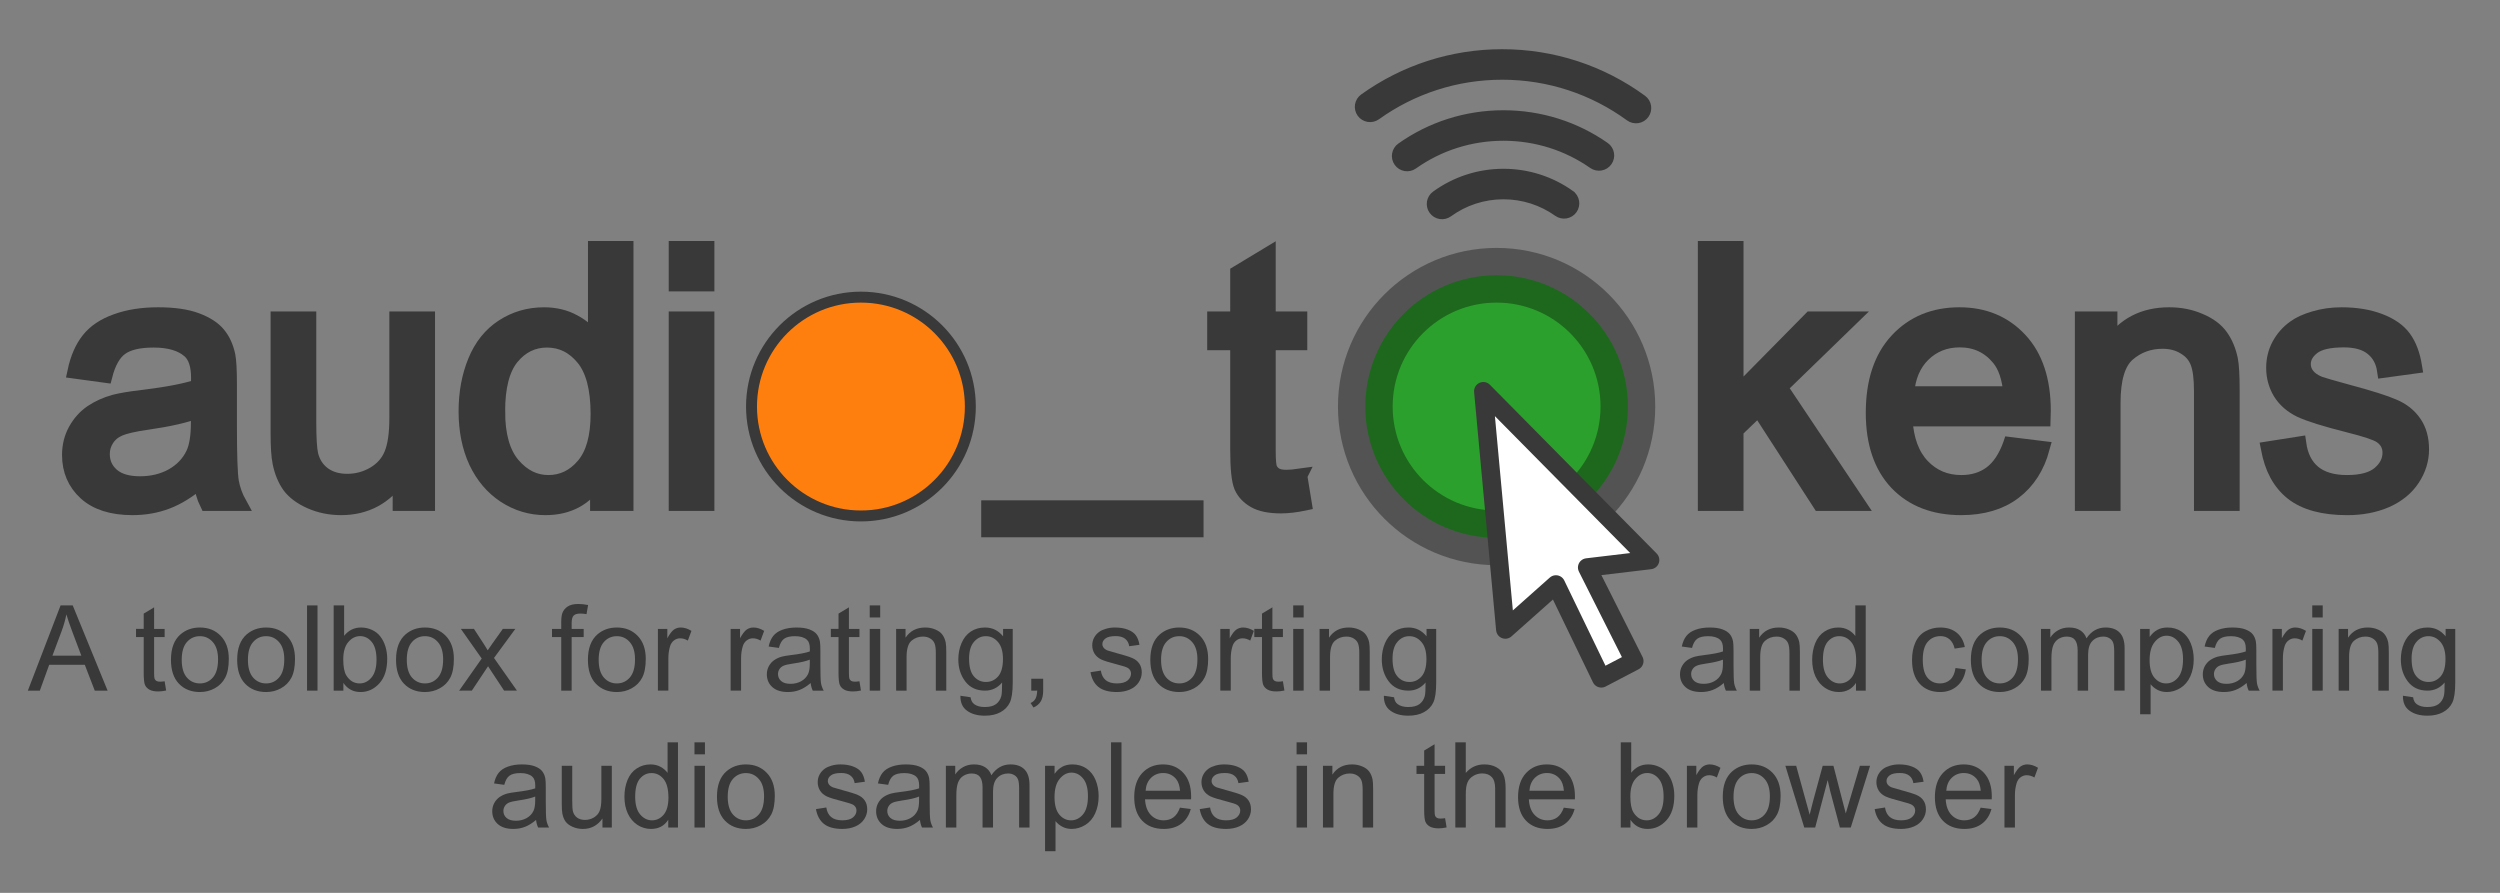<?xml version="1.0" encoding="UTF-8" standalone="no"?>
<svg
   width="560"
   height="200"
   viewBox="0 0 560 200"
   version="1.1"
   xml:space="preserve"
   style="clip-rule:evenodd;fill-rule:evenodd"
   id="svg147"
   sodipodi:docname="audio_tokens_text.svg"
   inkscape:version="1.1.2 (b8e25be833, 2022-02-05)"
   inkscape:export-filename="C:\Users\donhauserp\Documents\Projects\audio_tokens\imgs\audio_tokens_text.png"
   inkscape:export-xdpi="600"
   inkscape:export-ydpi="600"
   xmlns:inkscape="http://www.inkscape.org/namespaces/inkscape"
   xmlns:sodipodi="http://sodipodi.sourceforge.net/DTD/sodipodi-0.dtd"
   xmlns="http://www.w3.org/2000/svg"
   xmlns:svg="http://www.w3.org/2000/svg"
   xmlns:serif="http://www.serif.com/"><rect x="0" y="0" width="560" height="200" fill="#808080" stroke="none"/><defs
   id="defs151">
        
    
            
            
            
        
        
    
            
            
            
        
                
            
                
            
                
                
                
                
                
                
                
                
                
                
            
                
                
                
                
                
                
                
                
                
                
            </defs><sodipodi:namedview
   id="namedview149"
   pagecolor="#ffffff"
   bordercolor="#666666"
   borderopacity="1.0"
   inkscape:pageshadow="2"
   inkscape:pageopacity="0.0"
   inkscape:pagecheckerboard="0"
   showgrid="false"
   inkscape:zoom="0.72386938"
   inkscape:cx="49.041997"
   inkscape:cy="240.37486"
   inkscape:window-width="1920"
   inkscape:window-height="1017"
   inkscape:window-x="-8"
   inkscape:window-y="-8"
   inkscape:window-maximized="1"
   inkscape:current-layer="Volume-9"
   width="550px"
   height="180px" />
    
    <ellipse
   id="_31-6"
   serif:id="3"
   cx="1052.029"
   cy="-478.614"
   style="clip-rule:evenodd;fill:#d62728;fill-rule:evenodd;stroke:#000000;stroke-width:2.451px"
   rx="24.508"
   ry="24.508" />
    
    
    
    
    
    
<circle
   id="_33-2-8"
   serif:id="3"
   cx="1052.029"
   cy="-378.614"
   r="24.508"
   style="clip-rule:evenodd;fill:#1f77b4;fill-opacity:1;fill-rule:evenodd;stroke:#393939;stroke-width:2.451px;stroke-opacity:1" /><circle
   id="_01-8-2-3"
   serif:id="0"
   cx="1194.419"
   cy="-478.614"
   r="29.409"
   style="clip-rule:evenodd;fill:#ff7f0e;fill-opacity:1;fill-rule:evenodd;stroke:#000000;stroke-width:12.254px;stroke-opacity:0.35" /><g
   id="g45031"
   transform="translate(13.896,7.977)"><g
     aria-label="A toolbox for rating, sorting       and comparing 
audio samples in the browser"
     id="text8621-3"
     style="font-size:26.667px;line-height:1.15;font-family:Arial;-inkscape-font-specification:Arial;fill:#393939;stroke:#393939;stroke-width:3.2"><path
       d="m -7.657,146.725 7.331,-19.089 H 2.395 l 7.813,19.089 H 7.33 l -2.227,-5.781 h -7.982 l -2.096,5.781 z m 5.508,-7.839 h 6.471 l -1.992,-5.286 q -0.911,-2.409 -1.354,-3.958 -0.365,1.836 -1.029,3.646 z"
       style="text-align:center;text-anchor:middle;stroke:none"
       id="path70300" /><path
       d="m 22.981,144.629 0.339,2.07 q -0.99,0.208 -1.771,0.208 -1.276,0 -1.979,-0.404 -0.703,-0.404 -0.99,-1.055 -0.286,-0.664 -0.286,-2.773 v -7.956 h -1.719 v -1.823 h 1.719 v -3.424 l 2.331,-1.406 v 4.831 h 2.357 v 1.823 H 20.624 v 8.086 q 0,1.003 0.117,1.289 0.13,0.286 0.404,0.456 0.286,0.169 0.807,0.169 0.391,0 1.029,-0.091 z"
       style="text-align:center;text-anchor:middle;stroke:none"
       id="path70302" /><path
       d="m 24.4,139.811 q 0,-3.841 2.135,-5.69 1.784,-1.536 4.349,-1.536 2.852,0 4.661,1.875 1.81,1.862 1.81,5.156 0,2.669 -0.807,4.206 -0.794,1.523 -2.331,2.37 -1.523,0.846 -3.333,0.846 -2.904,0 -4.701,-1.862 -1.784,-1.862 -1.784,-5.365 z m 2.409,0 q 0,2.656 1.159,3.984 1.159,1.315 2.917,1.315 1.745,0 2.904,-1.328 1.159,-1.328 1.159,-4.049 0,-2.565 -1.172,-3.88 -1.159,-1.328 -2.891,-1.328 -1.758,0 -2.917,1.315 -1.159,1.315 -1.159,3.971 z"
       style="text-align:center;text-anchor:middle;stroke:none"
       id="path70304" /><path
       d="m 39.231,139.811 q 0,-3.841 2.135,-5.69 1.784,-1.536 4.349,-1.536 2.852,0 4.661,1.875 1.81,1.862 1.81,5.156 0,2.669 -0.807,4.206 -0.794,1.523 -2.331,2.37 -1.523,0.846 -3.333,0.846 -2.904,0 -4.701,-1.862 -1.784,-1.862 -1.784,-5.365 z m 2.409,0 q 0,2.656 1.159,3.984 1.159,1.315 2.917,1.315 1.745,0 2.904,-1.328 1.159,-1.328 1.159,-4.049 0,-2.565 -1.172,-3.88 -1.159,-1.328 -2.891,-1.328 -1.758,0 -2.917,1.315 -1.159,1.315 -1.159,3.971 z"
       style="text-align:center;text-anchor:middle;stroke:none"
       id="path70306" /><path
       d="m 54.882,146.725 v -19.089 h 2.344 v 19.089 z"
       style="text-align:center;text-anchor:middle;stroke:none"
       id="path70308" /><path
       d="m 63.02,146.725 h -2.174 v -19.089 h 2.344 v 6.81 q 1.484,-1.862 3.789,-1.862 1.276,0 2.409,0.521 1.146,0.508 1.875,1.445 0.742,0.924 1.159,2.24 0.417,1.315 0.417,2.813 0,3.555 -1.758,5.495 -1.758,1.94 -4.219,1.94 -2.448,0 -3.841,-2.044 z m -0.026,-7.018 q 0,2.487 0.677,3.594 1.107,1.81 2.995,1.81 1.536,0 2.656,-1.328 1.12,-1.341 1.12,-3.984 0,-2.708 -1.081,-3.997 -1.068,-1.289 -2.591,-1.289 -1.536,0 -2.656,1.341 -1.12,1.328 -1.12,3.854 z"
       style="text-align:center;text-anchor:middle;stroke:none"
       id="path70310" /><path
       d="m 74.817,139.811 q 0,-3.841 2.135,-5.69 1.784,-1.536 4.349,-1.536 2.852,0 4.661,1.875 1.81,1.862 1.81,5.156 0,2.669 -0.807,4.206 -0.794,1.523 -2.331,2.37 -1.523,0.846 -3.333,0.846 -2.904,0 -4.701,-1.862 -1.784,-1.862 -1.784,-5.365 z m 2.409,0 q 0,2.656 1.159,3.984 1.159,1.315 2.917,1.315 1.745,0 2.904,-1.328 1.159,-1.328 1.159,-4.049 0,-2.565 -1.172,-3.88 -1.159,-1.328 -2.891,-1.328 -1.758,0 -2.917,1.315 -1.159,1.315 -1.159,3.971 z"
       style="text-align:center;text-anchor:middle;stroke:none"
       id="path70312" /><path
       d="m 88.958,146.725 5.052,-7.188 -4.674,-6.641 h 2.93 l 2.122,3.242 q 0.599,0.924 0.964,1.549 0.573,-0.859 1.055,-1.523 l 2.331,-3.268 h 2.799 l -4.779,6.51 5.143,7.318 h -2.878 l -2.839,-4.297 -0.755,-1.159 -3.633,5.456 z"
       style="text-align:center;text-anchor:middle;stroke:none"
       id="path70314" /><path
       d="m 111.822,146.725 v -12.005 h -2.07 v -1.823 h 2.07 v -1.471 q 0,-1.393 0.247,-2.07 0.339,-0.911 1.185,-1.471 0.859,-0.573 2.396,-0.573 0.99,0 2.188,0.234 l -0.352,2.044 q -0.729,-0.13 -1.38,-0.13 -1.068,0 -1.51,0.456 -0.443,0.456 -0.443,1.706 v 1.276 h 2.695 v 1.823 h -2.695 v 12.005 z"
       style="text-align:center;text-anchor:middle;stroke:none"
       id="path70316" /><path
       d="m 117.799,139.811 q 0,-3.841 2.135,-5.69 1.784,-1.536 4.349,-1.536 2.852,0 4.661,1.875 1.81,1.862 1.81,5.156 0,2.669 -0.807,4.206 -0.794,1.523 -2.331,2.37 -1.523,0.846 -3.333,0.846 -2.904,0 -4.701,-1.862 -1.784,-1.862 -1.784,-5.365 z m 2.409,0 q 0,2.656 1.159,3.984 1.159,1.315 2.917,1.315 1.745,0 2.904,-1.328 1.159,-1.328 1.159,-4.049 0,-2.565 -1.172,-3.88 -1.159,-1.328 -2.891,-1.328 -1.758,0 -2.917,1.315 -1.159,1.315 -1.159,3.971 z"
       style="text-align:center;text-anchor:middle;stroke:none"
       id="path70318" /><path
       d="M 133.476,146.725 V 132.897 h 2.109 v 2.096 q 0.807,-1.471 1.484,-1.94 0.69,-0.469 1.51,-0.469 1.185,0 2.409,0.755 l -0.807,2.174 q -0.859,-0.508 -1.719,-0.508 -0.768,0 -1.38,0.469 -0.612,0.456 -0.872,1.276 -0.391,1.25 -0.391,2.734 v 7.24 z"
       style="text-align:center;text-anchor:middle;stroke:none"
       id="path70320" /><path
       d="M 149.765,146.725 V 132.897 h 2.109 v 2.096 q 0.807,-1.471 1.484,-1.94 0.69,-0.469 1.51,-0.469 1.185,0 2.409,0.755 l -0.807,2.174 q -0.859,-0.508 -1.719,-0.508 -0.768,0 -1.38,0.469 -0.612,0.456 -0.872,1.276 -0.391,1.25 -0.391,2.734 v 7.24 z"
       style="text-align:center;text-anchor:middle;stroke:none"
       id="path70322" /><path
       d="m 167.695,145.02 q -1.302,1.107 -2.513,1.562 -1.198,0.456 -2.578,0.456 -2.279,0 -3.503,-1.107 -1.224,-1.12 -1.224,-2.852 0,-1.016 0.456,-1.849 0.469,-0.846 1.211,-1.354 0.755,-0.508 1.693,-0.768 0.69,-0.182 2.083,-0.352 2.839,-0.339 4.18,-0.807 0.013,-0.482 0.013,-0.612 0,-1.432 -0.664,-2.018 -0.898,-0.794 -2.669,-0.794 -1.654,0 -2.448,0.586 -0.781,0.573 -1.159,2.044 l -2.292,-0.312 q 0.312,-1.471 1.029,-2.37 0.716,-0.911 2.07,-1.393 1.354,-0.495 3.138,-0.495 1.771,0 2.878,0.417 1.107,0.417 1.628,1.055 0.521,0.625 0.729,1.589 0.117,0.599 0.117,2.161 v 3.125 q 0,3.268 0.143,4.141 0.156,0.859 0.599,1.654 h -2.448 q -0.365,-0.729 -0.469,-1.706 z m -0.195,-5.234 q -1.276,0.521 -3.828,0.885 -1.445,0.208 -2.044,0.469 -0.599,0.26 -0.924,0.768 -0.326,0.495 -0.326,1.107 0,0.938 0.703,1.562 0.716,0.625 2.083,0.625 1.354,0 2.409,-0.586 1.055,-0.599 1.549,-1.628 0.378,-0.794 0.378,-2.344 z"
       style="text-align:center;text-anchor:middle;stroke:none"
       id="path70324" /><path
       d="m 178.619,144.629 0.339,2.07 q -0.99,0.208 -1.771,0.208 -1.276,0 -1.979,-0.404 -0.703,-0.404 -0.99,-1.055 -0.286,-0.664 -0.286,-2.773 v -7.956 h -1.719 v -1.823 h 1.719 v -3.424 l 2.331,-1.406 v 4.831 h 2.357 v 1.823 h -2.357 v 8.086 q 0,1.003 0.117,1.289 0.13,0.286 0.404,0.456 0.286,0.169 0.807,0.169 0.391,0 1.029,-0.091 z"
       style="text-align:center;text-anchor:middle;stroke:none"
       id="path70326" /><path
       d="m 180.924,130.332 v -2.695 h 2.344 v 2.695 z m 0,16.393 V 132.897 h 2.344 v 13.828 z"
       style="text-align:center;text-anchor:middle;stroke:none"
       id="path70328" /><path
       d="M 186.836,146.725 V 132.897 h 2.109 v 1.966 q 1.523,-2.279 4.401,-2.279 1.25,0 2.292,0.456 1.055,0.443 1.576,1.172 0.521,0.729 0.729,1.732 0.13,0.651 0.13,2.279 v 8.503 h -2.344 v -8.411 q 0,-1.432 -0.273,-2.135 -0.273,-0.716 -0.977,-1.133 -0.69,-0.43 -1.628,-0.43 -1.497,0 -2.591,0.951 -1.081,0.951 -1.081,3.607 v 7.552 z"
       style="text-align:center;text-anchor:middle;stroke:none"
       id="path70330" /><path
       d="m 201.237,147.871 2.279,0.339 q 0.143,1.055 0.794,1.536 0.872,0.651 2.383,0.651 1.628,0 2.513,-0.651 0.885,-0.651 1.198,-1.823 0.182,-0.716 0.169,-3.008 -1.536,1.81 -3.828,1.81 -2.852,0 -4.414,-2.057 -1.562,-2.057 -1.562,-4.935 0,-1.979 0.716,-3.646 0.716,-1.68 2.07,-2.591 1.367,-0.911 3.203,-0.911 2.448,0 4.036,1.979 v -1.667 h 2.161 v 11.953 q 0,3.229 -0.664,4.57 -0.651,1.354 -2.083,2.135 -1.419,0.781 -3.503,0.781 -2.474,0 -3.997,-1.12 -1.523,-1.107 -1.471,-3.346 z m 1.94,-8.307 q 0,2.721 1.081,3.971 1.081,1.25 2.708,1.25 1.615,0 2.708,-1.237 1.094,-1.25 1.094,-3.906 0,-2.539 -1.133,-3.828 -1.12,-1.289 -2.708,-1.289 -1.562,0 -2.656,1.276 -1.094,1.263 -1.094,3.763 z"
       style="text-align:center;text-anchor:middle;stroke:none"
       id="path70332" /><path
       d="m 217.109,146.725 v -2.669 h 2.669 v 2.669 q 0,1.471 -0.521,2.37 -0.521,0.911 -1.654,1.406 l -0.651,-1.003 q 0.742,-0.326 1.094,-0.964 0.352,-0.625 0.391,-1.81 z"
       style="text-align:center;text-anchor:middle;stroke:none"
       id="path70334" /><path
       d="m 230.377,142.598 2.318,-0.365 q 0.195,1.393 1.081,2.135 0.898,0.742 2.5,0.742 1.615,0 2.396,-0.651 0.781,-0.664 0.781,-1.549 0,-0.794 -0.69,-1.25 -0.482,-0.312 -2.396,-0.794 -2.578,-0.651 -3.581,-1.12 -0.99,-0.482 -1.51,-1.315 -0.508,-0.846 -0.508,-1.862 0,-0.924 0.417,-1.706 0.43,-0.794 1.159,-1.315 0.547,-0.404 1.484,-0.677 0.951,-0.286 2.031,-0.286 1.628,0 2.852,0.469 1.237,0.469 1.823,1.276 0.586,0.794 0.807,2.135 l -2.292,0.312 q -0.156,-1.068 -0.911,-1.667 -0.742,-0.599 -2.109,-0.599 -1.615,0 -2.305,0.534 -0.69,0.534 -0.69,1.25 0,0.456 0.286,0.82 0.286,0.378 0.898,0.625 0.352,0.13 2.07,0.599 2.487,0.664 3.464,1.094 0.99,0.417 1.549,1.224 0.56,0.807 0.56,2.005 0,1.172 -0.69,2.214 -0.677,1.029 -1.966,1.602 -1.289,0.56 -2.917,0.56 -2.695,0 -4.115,-1.12 -1.406,-1.12 -1.797,-3.32 z"
       style="text-align:center;text-anchor:middle;stroke:none"
       id="path70336" /><path
       d="m 243.776,139.811 q 0,-3.841 2.135,-5.69 1.784,-1.536 4.349,-1.536 2.852,0 4.661,1.875 1.81,1.862 1.81,5.156 0,2.669 -0.807,4.206 -0.794,1.523 -2.331,2.37 -1.523,0.846 -3.333,0.846 -2.904,0 -4.701,-1.862 -1.784,-1.862 -1.784,-5.365 z m 2.409,0 q 0,2.656 1.159,3.984 1.159,1.315 2.917,1.315 1.745,0 2.904,-1.328 1.159,-1.328 1.159,-4.049 0,-2.565 -1.172,-3.88 -1.159,-1.328 -2.891,-1.328 -1.758,0 -2.917,1.315 -1.159,1.315 -1.159,3.971 z"
       style="text-align:center;text-anchor:middle;stroke:none"
       id="path70338" /><path
       d="M 259.453,146.725 V 132.897 h 2.109 v 2.096 q 0.807,-1.471 1.484,-1.94 0.69,-0.469 1.51,-0.469 1.185,0 2.409,0.755 l -0.807,2.174 q -0.859,-0.508 -1.719,-0.508 -0.768,0 -1.38,0.469 -0.612,0.456 -0.872,1.276 -0.391,1.25 -0.391,2.734 v 7.24 z"
       style="text-align:center;text-anchor:middle;stroke:none"
       id="path70340" /><path
       d="m 273.476,144.629 0.339,2.07 q -0.99,0.208 -1.771,0.208 -1.276,0 -1.979,-0.404 -0.703,-0.404 -0.99,-1.055 -0.286,-0.664 -0.286,-2.773 v -7.956 h -1.719 v -1.823 h 1.719 v -3.424 l 2.331,-1.406 v 4.831 h 2.357 v 1.823 h -2.357 v 8.086 q 0,1.003 0.117,1.289 0.13,0.286 0.404,0.456 0.286,0.169 0.807,0.169 0.391,0 1.029,-0.091 z"
       style="text-align:center;text-anchor:middle;stroke:none"
       id="path70342" /><path
       d="m 275.781,130.332 v -2.695 h 2.344 v 2.695 z m 0,16.393 V 132.897 h 2.344 v 13.828 z"
       style="text-align:center;text-anchor:middle;stroke:none"
       id="path70344" /><path
       d="M 281.692,146.725 V 132.897 h 2.109 v 1.966 q 1.523,-2.279 4.401,-2.279 1.25,0 2.292,0.456 1.055,0.443 1.576,1.172 0.521,0.729 0.729,1.732 0.13,0.651 0.13,2.279 v 8.503 h -2.344 v -8.411 q 0,-1.432 -0.273,-2.135 -0.273,-0.716 -0.977,-1.133 -0.69,-0.43 -1.628,-0.43 -1.497,0 -2.591,0.951 -1.081,0.951 -1.081,3.607 v 7.552 z"
       style="text-align:center;text-anchor:middle;stroke:none"
       id="path70346" /><path
       d="m 296.093,147.871 2.279,0.339 q 0.143,1.055 0.794,1.536 0.872,0.651 2.383,0.651 1.628,0 2.513,-0.651 0.885,-0.651 1.198,-1.823 0.182,-0.716 0.169,-3.008 -1.536,1.81 -3.828,1.81 -2.852,0 -4.414,-2.057 -1.562,-2.057 -1.562,-4.935 0,-1.979 0.716,-3.646 0.716,-1.68 2.07,-2.591 1.367,-0.911 3.203,-0.911 2.448,0 4.036,1.979 v -1.667 h 2.161 v 11.953 q 0,3.229 -0.664,4.57 -0.651,1.354 -2.083,2.135 -1.419,0.781 -3.503,0.781 -2.474,0 -3.997,-1.12 -1.523,-1.107 -1.471,-3.346 z m 1.94,-8.307 q 0,2.721 1.081,3.971 1.081,1.25 2.708,1.25 1.615,0 2.708,-1.237 1.094,-1.25 1.094,-3.906 0,-2.539 -1.133,-3.828 -1.12,-1.289 -2.708,-1.289 -1.562,0 -2.656,1.276 -1.094,1.263 -1.094,3.763 z"
       style="text-align:center;text-anchor:middle;stroke:none"
       id="path70348" /><path
       d="m 372.239,145.02 q -1.302,1.107 -2.513,1.562 -1.198,0.456 -2.578,0.456 -2.279,0 -3.503,-1.107 -1.224,-1.12 -1.224,-2.852 0,-1.016 0.456,-1.849 0.469,-0.846 1.211,-1.354 0.755,-0.508 1.693,-0.768 0.69,-0.182 2.083,-0.352 2.839,-0.339 4.18,-0.807 0.013,-0.482 0.013,-0.612 0,-1.432 -0.664,-2.018 -0.898,-0.794 -2.669,-0.794 -1.654,0 -2.448,0.586 -0.781,0.573 -1.159,2.044 l -2.292,-0.312 q 0.312,-1.471 1.029,-2.37 0.716,-0.911 2.07,-1.393 1.354,-0.495 3.138,-0.495 1.771,0 2.878,0.417 1.107,0.417 1.628,1.055 0.521,0.625 0.729,1.589 0.117,0.599 0.117,2.161 v 3.125 q 0,3.268 0.143,4.141 0.156,0.859 0.599,1.654 h -2.448 q -0.365,-0.729 -0.469,-1.706 z m -0.195,-5.234 q -1.276,0.521 -3.828,0.885 -1.445,0.208 -2.044,0.469 -0.599,0.26 -0.924,0.768 -0.326,0.495 -0.326,1.107 0,0.938 0.703,1.562 0.716,0.625 2.083,0.625 1.354,0 2.409,-0.586 1.055,-0.599 1.549,-1.628 0.378,-0.794 0.378,-2.344 z"
       style="text-align:center;text-anchor:middle;stroke:none"
       id="path70350" /><path
       d="M 378.047,146.725 V 132.897 h 2.109 v 1.966 q 1.523,-2.279 4.401,-2.279 1.25,0 2.292,0.456 1.055,0.443 1.576,1.172 0.521,0.729 0.729,1.732 0.13,0.651 0.13,2.279 v 8.503 h -2.344 v -8.411 q 0,-1.432 -0.273,-2.135 -0.273,-0.716 -0.977,-1.133 -0.69,-0.43 -1.628,-0.43 -1.497,0 -2.591,0.951 -1.081,0.951 -1.081,3.607 v 7.552 z"
       style="text-align:center;text-anchor:middle;stroke:none"
       id="path70352" /><path
       d="m 401.849,146.725 v -1.745 q -1.315,2.057 -3.867,2.057 -1.654,0 -3.047,-0.911 -1.38,-0.911 -2.148,-2.539 -0.755,-1.641 -0.755,-3.763 0,-2.07 0.69,-3.75 0.69,-1.693 2.07,-2.591 1.38,-0.898 3.086,-0.898 1.25,0 2.227,0.534 0.977,0.521 1.589,1.367 v -6.849 h 2.331 v 19.089 z m -7.409,-6.901 q 0,2.656 1.12,3.971 1.12,1.315 2.643,1.315 1.536,0 2.604,-1.25 1.081,-1.263 1.081,-3.841 0,-2.839 -1.094,-4.167 -1.094,-1.328 -2.695,-1.328 -1.562,0 -2.617,1.276 -1.042,1.276 -1.042,4.023 z"
       style="text-align:center;text-anchor:middle;stroke:none"
       id="path70354" /><path
       d="m 424.14,141.66 2.305,0.299 q -0.378,2.383 -1.94,3.737 -1.549,1.341 -3.815,1.341 -2.839,0 -4.57,-1.849 -1.719,-1.862 -1.719,-5.326 0,-2.24 0.742,-3.919 0.742,-1.68 2.253,-2.513 1.523,-0.846 3.307,-0.846 2.253,0 3.685,1.146 1.432,1.133 1.836,3.229 l -2.279,0.352 q -0.326,-1.393 -1.159,-2.096 -0.82,-0.703 -1.992,-0.703 -1.771,0 -2.878,1.276 -1.107,1.263 -1.107,4.01 0,2.786 1.068,4.049 1.068,1.263 2.786,1.263 1.38,0 2.305,-0.846 0.924,-0.846 1.172,-2.604 z"
       style="text-align:center;text-anchor:middle;stroke:none"
       id="path70356" /><path
       d="m 427.578,139.811 q 0,-3.841 2.135,-5.69 1.784,-1.536 4.349,-1.536 2.852,0 4.661,1.875 1.81,1.862 1.81,5.156 0,2.669 -0.807,4.206 -0.794,1.523 -2.331,2.37 -1.523,0.846 -3.333,0.846 -2.904,0 -4.701,-1.862 -1.784,-1.862 -1.784,-5.365 z m 2.409,0 q 0,2.656 1.159,3.984 1.159,1.315 2.917,1.315 1.745,0 2.904,-1.328 1.159,-1.328 1.159,-4.049 0,-2.565 -1.172,-3.88 -1.159,-1.328 -2.891,-1.328 -1.758,0 -2.917,1.315 -1.159,1.315 -1.159,3.971 z"
       style="text-align:center;text-anchor:middle;stroke:none"
       id="path70358" /><path
       d="M 443.281,146.725 V 132.897 h 2.096 v 1.94 q 0.651,-1.016 1.732,-1.628 1.081,-0.625 2.461,-0.625 1.536,0 2.513,0.638 0.99,0.638 1.393,1.784 1.641,-2.422 4.271,-2.422 2.057,0 3.164,1.146 1.107,1.133 1.107,3.503 v 9.492 h -2.331 v -8.711 q 0,-1.406 -0.234,-2.018 -0.221,-0.625 -0.82,-1.003 -0.599,-0.378 -1.406,-0.378 -1.458,0 -2.422,0.977 -0.964,0.964 -0.964,3.099 v 8.034 h -2.344 v -8.984 q 0,-1.563 -0.573,-2.344 -0.573,-0.781 -1.875,-0.781 -0.99,0 -1.836,0.521 -0.833,0.521 -1.211,1.523 -0.378,1.003 -0.378,2.891 v 7.174 z"
       style="text-align:center;text-anchor:middle;stroke:none"
       id="path70360" /><path
       d="M 465.495,152.025 V 132.897 h 2.135 v 1.797 q 0.755,-1.055 1.706,-1.576 0.951,-0.534 2.305,-0.534 1.771,0 3.125,0.911 1.354,0.911 2.044,2.578 0.69,1.654 0.69,3.633 0,2.122 -0.768,3.828 -0.755,1.693 -2.214,2.604 -1.445,0.898 -3.047,0.898 -1.172,0 -2.109,-0.495 -0.924,-0.495 -1.523,-1.25 v 6.732 z m 2.122,-12.135 q 0,2.669 1.081,3.945 1.081,1.276 2.617,1.276 1.562,0 2.669,-1.315 1.12,-1.328 1.12,-4.102 0,-2.643 -1.094,-3.958 -1.081,-1.315 -2.591,-1.315 -1.497,0 -2.656,1.406 -1.146,1.393 -1.146,4.063 z"
       style="text-align:center;text-anchor:middle;stroke:none"
       id="path70362" /><path
       d="m 489.349,145.02 q -1.302,1.107 -2.513,1.562 -1.198,0.456 -2.578,0.456 -2.279,0 -3.503,-1.107 -1.224,-1.12 -1.224,-2.852 0,-1.016 0.456,-1.849 0.469,-0.846 1.211,-1.354 0.755,-0.508 1.693,-0.768 0.69,-0.182 2.083,-0.352 2.839,-0.339 4.18,-0.807 0.013,-0.482 0.013,-0.612 0,-1.432 -0.664,-2.018 -0.898,-0.794 -2.669,-0.794 -1.654,0 -2.448,0.586 -0.781,0.573 -1.159,2.044 l -2.292,-0.312 q 0.312,-1.471 1.029,-2.37 0.716,-0.911 2.07,-1.393 1.354,-0.495 3.138,-0.495 1.771,0 2.878,0.417 1.107,0.417 1.628,1.055 0.521,0.625 0.729,1.589 0.117,0.599 0.117,2.161 v 3.125 q 0,3.268 0.143,4.141 0.156,0.859 0.599,1.654 h -2.448 q -0.365,-0.729 -0.469,-1.706 z m -0.195,-5.234 q -1.276,0.521 -3.828,0.885 -1.445,0.208 -2.044,0.469 -0.599,0.26 -0.924,0.768 -0.326,0.495 -0.326,1.107 0,0.938 0.703,1.562 0.716,0.625 2.083,0.625 1.354,0 2.409,-0.586 1.055,-0.599 1.549,-1.628 0.378,-0.794 0.378,-2.344 z"
       style="text-align:center;text-anchor:middle;stroke:none"
       id="path70364" /><path
       d="M 495.13,146.725 V 132.897 h 2.109 v 2.096 q 0.807,-1.471 1.484,-1.94 0.69,-0.469 1.51,-0.469 1.185,0 2.409,0.755 l -0.807,2.174 q -0.859,-0.508 -1.719,-0.508 -0.768,0 -1.38,0.469 -0.612,0.456 -0.872,1.276 -0.391,1.25 -0.391,2.734 v 7.24 z"
       style="text-align:center;text-anchor:middle;stroke:none"
       id="path70366" /><path
       d="m 504.049,130.332 v -2.695 h 2.344 v 2.695 z m 0,16.393 V 132.897 h 2.344 v 13.828 z"
       style="text-align:center;text-anchor:middle;stroke:none"
       id="path70368" /><path
       d="M 509.961,146.725 V 132.897 h 2.109 v 1.966 q 1.523,-2.279 4.401,-2.279 1.25,0 2.292,0.456 1.055,0.443 1.576,1.172 0.521,0.729 0.729,1.732 0.13,0.651 0.13,2.279 v 8.503 h -2.344 v -8.411 q 0,-1.432 -0.273,-2.135 -0.273,-0.716 -0.977,-1.133 -0.69,-0.43 -1.628,-0.43 -1.497,0 -2.591,0.951 -1.081,0.951 -1.081,3.607 v 7.552 z"
       style="text-align:center;text-anchor:middle;stroke:none"
       id="path70370" /><path
       d="m 524.362,147.871 2.279,0.339 q 0.143,1.055 0.794,1.536 0.872,0.651 2.383,0.651 1.628,0 2.513,-0.651 0.885,-0.651 1.198,-1.823 0.182,-0.716 0.169,-3.008 -1.536,1.81 -3.828,1.81 -2.852,0 -4.414,-2.057 -1.562,-2.057 -1.562,-4.935 0,-1.979 0.716,-3.646 0.716,-1.68 2.07,-2.591 1.367,-0.911 3.203,-0.911 2.448,0 4.036,1.979 v -1.667 h 2.161 v 11.953 q 0,3.229 -0.664,4.57 -0.651,1.354 -2.083,2.135 -1.419,0.781 -3.503,0.781 -2.474,0 -3.997,-1.12 -1.523,-1.107 -1.471,-3.346 z m 1.94,-8.307 q 0,2.721 1.081,3.971 1.081,1.25 2.708,1.25 1.615,0 2.708,-1.237 1.094,-1.25 1.094,-3.906 0,-2.539 -1.133,-3.828 -1.12,-1.289 -2.708,-1.289 -1.562,0 -2.656,1.276 -1.094,1.263 -1.094,3.763 z"
       style="text-align:center;text-anchor:middle;stroke:none"
       id="path70372" /><path
       d="m 106.184,175.686 q -1.302,1.107 -2.513,1.562 -1.198,0.456 -2.578,0.456 -2.279,0 -3.503,-1.107 -1.224,-1.12 -1.224,-2.852 0,-1.016 0.456,-1.849 0.469,-0.846 1.211,-1.354 0.755,-0.508 1.693,-0.768 0.69,-0.182 2.083,-0.352 2.839,-0.339 4.18,-0.807 0.013,-0.482 0.013,-0.612 0,-1.432 -0.664,-2.018 -0.898,-0.794 -2.669,-0.794 -1.654,0 -2.448,0.586 -0.781,0.573 -1.159,2.044 l -2.292,-0.312 q 0.312,-1.471 1.029,-2.37 0.716,-0.911 2.07,-1.393 1.354,-0.495 3.138,-0.495 1.771,0 2.878,0.417 1.107,0.417 1.628,1.055 0.521,0.625 0.729,1.589 0.117,0.599 0.117,2.161 v 3.125 q 0,3.268 0.143,4.141 0.156,0.859 0.599,1.654 h -2.448 q -0.365,-0.729 -0.469,-1.706 z m -0.195,-5.234 q -1.276,0.521 -3.828,0.885 -1.445,0.208 -2.044,0.469 -0.599,0.26 -0.924,0.768 -0.326,0.495 -0.326,1.107 0,0.938 0.703,1.563 0.716,0.625 2.083,0.625 1.354,0 2.409,-0.586 1.055,-0.599 1.549,-1.628 0.378,-0.794 0.378,-2.344 z"
       style="text-align:center;text-anchor:middle;stroke:none"
       id="path70374" /><path
       d="m 121.054,177.392 v -2.031 q -1.615,2.344 -4.388,2.344 -1.224,0 -2.292,-0.469 -1.055,-0.469 -1.576,-1.172 -0.508,-0.716 -0.716,-1.745 -0.143,-0.69 -0.143,-2.188 v -8.568 h 2.344 v 7.669 q 0,1.836 0.143,2.474 0.221,0.924 0.938,1.458 0.716,0.521 1.771,0.521 1.055,0 1.979,-0.534 0.924,-0.547 1.302,-1.471 0.391,-0.938 0.391,-2.708 v -7.409 h 2.344 v 13.828 z"
       style="text-align:center;text-anchor:middle;stroke:none"
       id="path70376" /><path
       d="m 135.794,177.392 v -1.745 q -1.315,2.057 -3.867,2.057 -1.654,0 -3.047,-0.911 -1.38,-0.911 -2.148,-2.539 -0.755,-1.641 -0.755,-3.763 0,-2.07 0.69,-3.75 0.69,-1.693 2.07,-2.591 1.38,-0.898 3.086,-0.898 1.25,0 2.227,0.534 0.977,0.521 1.589,1.367 v -6.849 h 2.331 v 19.089 z m -7.409,-6.901 q 0,2.656 1.12,3.971 1.12,1.315 2.643,1.315 1.536,0 2.604,-1.25 1.081,-1.263 1.081,-3.841 0,-2.839 -1.094,-4.167 -1.094,-1.328 -2.695,-1.328 -1.562,0 -2.617,1.276 -1.042,1.276 -1.042,4.023 z"
       style="text-align:center;text-anchor:middle;stroke:none"
       id="path70378" /><path
       d="m 141.666,160.999 v -2.695 h 2.344 v 2.695 z m 0,16.393 V 163.564 h 2.344 v 13.828 z"
       style="text-align:center;text-anchor:middle;stroke:none"
       id="path70380" /><path
       d="m 146.705,170.478 q 0,-3.841 2.135,-5.69 1.784,-1.536 4.349,-1.536 2.852,0 4.661,1.875 1.81,1.862 1.81,5.156 0,2.669 -0.807,4.206 -0.794,1.523 -2.331,2.37 -1.523,0.846 -3.333,0.846 -2.904,0 -4.701,-1.862 -1.784,-1.862 -1.784,-5.365 z m 2.409,0 q 0,2.656 1.159,3.984 1.159,1.315 2.917,1.315 1.745,0 2.904,-1.328 1.159,-1.328 1.159,-4.049 0,-2.565 -1.172,-3.88 -1.159,-1.328 -2.891,-1.328 -1.758,0 -2.917,1.315 -1.159,1.315 -1.159,3.971 z"
       style="text-align:center;text-anchor:middle;stroke:none"
       id="path70382" /><path
       d="m 168.88,173.264 2.318,-0.365 q 0.195,1.393 1.081,2.135 0.898,0.742 2.5,0.742 1.615,0 2.396,-0.651 0.781,-0.664 0.781,-1.549 0,-0.794 -0.69,-1.25 -0.482,-0.312 -2.396,-0.794 -2.578,-0.651 -3.581,-1.12 -0.99,-0.482 -1.51,-1.315 -0.508,-0.846 -0.508,-1.862 0,-0.924 0.417,-1.706 0.43,-0.794 1.159,-1.315 0.547,-0.404 1.484,-0.677 0.951,-0.286 2.031,-0.286 1.628,0 2.852,0.469 1.237,0.469 1.823,1.276 0.586,0.794 0.807,2.135 l -2.292,0.312 q -0.156,-1.068 -0.911,-1.667 -0.742,-0.599 -2.109,-0.599 -1.615,0 -2.305,0.534 -0.69,0.534 -0.69,1.25 0,0.456 0.286,0.82 0.286,0.378 0.898,0.625 0.352,0.13 2.07,0.599 2.487,0.664 3.464,1.094 0.99,0.417 1.549,1.224 0.56,0.807 0.56,2.005 0,1.172 -0.69,2.214 -0.677,1.029 -1.966,1.602 -1.289,0.56 -2.917,0.56 -2.695,0 -4.115,-1.12 -1.406,-1.12 -1.797,-3.32 z"
       style="text-align:center;text-anchor:middle;stroke:none"
       id="path70384" /><path
       d="m 192.174,175.686 q -1.302,1.107 -2.513,1.562 -1.198,0.456 -2.578,0.456 -2.279,0 -3.503,-1.107 -1.224,-1.12 -1.224,-2.852 0,-1.016 0.456,-1.849 0.469,-0.846 1.211,-1.354 0.755,-0.508 1.693,-0.768 0.69,-0.182 2.083,-0.352 2.839,-0.339 4.18,-0.807 0.013,-0.482 0.013,-0.612 0,-1.432 -0.664,-2.018 -0.898,-0.794 -2.669,-0.794 -1.654,0 -2.448,0.586 -0.781,0.573 -1.159,2.044 l -2.292,-0.312 q 0.312,-1.471 1.029,-2.37 0.716,-0.911 2.07,-1.393 1.354,-0.495 3.138,-0.495 1.771,0 2.878,0.417 1.107,0.417 1.628,1.055 0.521,0.625 0.729,1.589 0.117,0.599 0.117,2.161 v 3.125 q 0,3.268 0.143,4.141 0.156,0.859 0.599,1.654 h -2.448 q -0.365,-0.729 -0.469,-1.706 z m -0.195,-5.234 q -1.276,0.521 -3.828,0.885 -1.445,0.208 -2.044,0.469 -0.599,0.26 -0.924,0.768 -0.326,0.495 -0.326,1.107 0,0.938 0.703,1.563 0.716,0.625 2.083,0.625 1.354,0 2.409,-0.586 1.055,-0.599 1.549,-1.628 0.378,-0.794 0.378,-2.344 z"
       style="text-align:center;text-anchor:middle;stroke:none"
       id="path70386" /><path
       d="M 197.981,177.392 V 163.564 h 2.096 v 1.94 q 0.651,-1.016 1.732,-1.628 1.081,-0.625 2.461,-0.625 1.536,0 2.513,0.638 0.99,0.638 1.393,1.784 1.641,-2.422 4.271,-2.422 2.057,0 3.164,1.146 1.107,1.133 1.107,3.503 v 9.492 h -2.331 v -8.711 q 0,-1.406 -0.234,-2.018 -0.221,-0.625 -0.82,-1.003 -0.599,-0.378 -1.406,-0.378 -1.458,0 -2.422,0.977 -0.964,0.964 -0.964,3.099 v 8.034 h -2.344 v -8.984 q 0,-1.562 -0.573,-2.344 -0.573,-0.781 -1.875,-0.781 -0.99,0 -1.836,0.521 -0.833,0.521 -1.211,1.523 -0.378,1.003 -0.378,2.891 v 7.174 z"
       style="text-align:center;text-anchor:middle;stroke:none"
       id="path70388" /><path
       d="M 220.195,182.692 V 163.564 h 2.135 v 1.797 q 0.755,-1.055 1.706,-1.576 0.951,-0.534 2.305,-0.534 1.771,0 3.125,0.911 1.354,0.911 2.044,2.578 0.69,1.654 0.69,3.633 0,2.122 -0.768,3.828 -0.755,1.693 -2.214,2.604 -1.445,0.898 -3.047,0.898 -1.172,0 -2.109,-0.495 -0.924,-0.495 -1.523,-1.25 v 6.732 z m 2.122,-12.135 q 0,2.669 1.081,3.945 1.081,1.276 2.617,1.276 1.562,0 2.669,-1.315 1.12,-1.328 1.12,-4.102 0,-2.643 -1.094,-3.958 -1.081,-1.315 -2.591,-1.315 -1.497,0 -2.656,1.406 -1.146,1.393 -1.146,4.062 z"
       style="text-align:center;text-anchor:middle;stroke:none"
       id="path70390" /><path
       d="m 234.974,177.392 v -19.089 h 2.344 v 19.089 z"
       style="text-align:center;text-anchor:middle;stroke:none"
       id="path70392" /><path
       d="m 250.416,172.939 2.422,0.299 q -0.573,2.122 -2.122,3.294 -1.549,1.172 -3.958,1.172 -3.034,0 -4.818,-1.862 -1.771,-1.875 -1.771,-5.247 0,-3.49 1.797,-5.417 1.797,-1.927 4.661,-1.927 2.773,0 4.531,1.888 1.758,1.888 1.758,5.312 0,0.208 -0.013,0.625 h -10.313 q 0.13,2.279 1.289,3.49 1.159,1.211 2.891,1.211 1.289,0 2.201,-0.677 0.911,-0.677 1.445,-2.161 z m -7.695,-3.789 h 7.721 q -0.156,-1.745 -0.885,-2.617 -1.12,-1.354 -2.904,-1.354 -1.615,0 -2.721,1.081 -1.094,1.081 -1.211,2.891 z"
       style="text-align:center;text-anchor:middle;stroke:none"
       id="path70394" /><path
       d="m 254.843,173.264 2.318,-0.365 q 0.195,1.393 1.081,2.135 0.898,0.742 2.5,0.742 1.615,0 2.396,-0.651 0.781,-0.664 0.781,-1.549 0,-0.794 -0.69,-1.25 -0.482,-0.312 -2.396,-0.794 -2.578,-0.651 -3.581,-1.12 -0.99,-0.482 -1.51,-1.315 -0.508,-0.846 -0.508,-1.862 0,-0.924 0.417,-1.706 0.43,-0.794 1.159,-1.315 0.547,-0.404 1.484,-0.677 0.951,-0.286 2.031,-0.286 1.628,0 2.852,0.469 1.237,0.469 1.823,1.276 0.586,0.794 0.807,2.135 l -2.292,0.312 q -0.156,-1.068 -0.911,-1.667 -0.742,-0.599 -2.109,-0.599 -1.615,0 -2.305,0.534 -0.69,0.534 -0.69,1.25 0,0.456 0.286,0.82 0.286,0.378 0.898,0.625 0.352,0.13 2.07,0.599 2.487,0.664 3.464,1.094 0.99,0.417 1.549,1.224 0.56,0.807 0.56,2.005 0,1.172 -0.69,2.214 -0.677,1.029 -1.966,1.602 -1.289,0.56 -2.917,0.56 -2.695,0 -4.115,-1.12 -1.406,-1.12 -1.797,-3.32 z"
       style="text-align:center;text-anchor:middle;stroke:none"
       id="path70396" /><path
       d="m 276.536,160.999 v -2.695 h 2.344 v 2.695 z m 0,16.393 V 163.564 h 2.344 v 13.828 z"
       style="text-align:center;text-anchor:middle;stroke:none"
       id="path70398" /><path
       d="M 282.448,177.392 V 163.564 h 2.109 v 1.966 q 1.523,-2.279 4.401,-2.279 1.25,0 2.292,0.456 1.055,0.443 1.576,1.172 0.521,0.729 0.729,1.732 0.13,0.651 0.13,2.279 v 8.503 h -2.344 v -8.411 q 0,-1.432 -0.273,-2.135 -0.273,-0.716 -0.977,-1.133 -0.69,-0.43 -1.628,-0.43 -1.497,0 -2.591,0.951 -1.081,0.951 -1.081,3.607 v 7.552 z"
       style="text-align:center;text-anchor:middle;stroke:none"
       id="path70400" /><path
       d="m 309.804,175.296 0.339,2.07 q -0.99,0.208 -1.771,0.208 -1.276,0 -1.979,-0.404 -0.703,-0.404 -0.99,-1.055 -0.286,-0.664 -0.286,-2.773 v -7.956 h -1.719 v -1.823 h 1.719 v -3.424 l 2.331,-1.406 v 4.831 h 2.357 v 1.823 h -2.357 v 8.086 q 0,1.003 0.117,1.289 0.13,0.286 0.404,0.456 0.286,0.169 0.807,0.169 0.391,0 1.029,-0.091 z"
       style="text-align:center;text-anchor:middle;stroke:none"
       id="path70402" /><path
       d="m 312.096,177.392 v -19.089 h 2.344 v 6.849 q 1.641,-1.901 4.141,-1.901 1.536,0 2.669,0.612 1.133,0.599 1.615,1.667 0.495,1.068 0.495,3.099 v 8.763 h -2.344 v -8.763 q 0,-1.758 -0.768,-2.552 -0.755,-0.807 -2.148,-0.807 -1.042,0 -1.966,0.547 -0.911,0.534 -1.302,1.458 -0.391,0.924 -0.391,2.552 v 7.565 z"
       style="text-align:center;text-anchor:middle;stroke:none"
       id="path70404" /><path
       d="m 336.393,172.939 2.422,0.299 q -0.573,2.122 -2.122,3.294 -1.549,1.172 -3.958,1.172 -3.034,0 -4.818,-1.862 -1.771,-1.875 -1.771,-5.247 0,-3.49 1.797,-5.417 1.797,-1.927 4.661,-1.927 2.773,0 4.531,1.888 1.758,1.888 1.758,5.312 0,0.208 -0.013,0.625 h -10.313 q 0.13,2.279 1.289,3.49 1.159,1.211 2.891,1.211 1.289,0 2.201,-0.677 0.911,-0.677 1.445,-2.161 z m -7.695,-3.789 h 7.721 q -0.156,-1.745 -0.885,-2.617 -1.12,-1.354 -2.904,-1.354 -1.615,0 -2.721,1.081 -1.094,1.081 -1.211,2.891 z"
       style="text-align:center;text-anchor:middle;stroke:none"
       id="path70406" /><path
       d="m 351.328,177.392 h -2.174 v -19.089 h 2.344 v 6.81 q 1.484,-1.862 3.789,-1.862 1.276,0 2.409,0.521 1.146,0.508 1.875,1.445 0.742,0.924 1.159,2.24 0.417,1.315 0.417,2.812 0,3.555 -1.758,5.495 -1.758,1.94 -4.219,1.94 -2.448,0 -3.841,-2.044 z m -0.026,-7.018 q 0,2.487 0.677,3.594 1.107,1.81 2.995,1.81 1.536,0 2.656,-1.328 1.12,-1.341 1.12,-3.984 0,-2.708 -1.081,-3.997 -1.068,-1.289 -2.591,-1.289 -1.536,0 -2.656,1.341 -1.12,1.328 -1.12,3.854 z"
       style="text-align:center;text-anchor:middle;stroke:none"
       id="path70408" /><path
       d="M 363.971,177.392 V 163.564 h 2.109 v 2.096 q 0.807,-1.471 1.484,-1.94 0.69,-0.469 1.51,-0.469 1.185,0 2.409,0.755 l -0.807,2.174 q -0.859,-0.508 -1.719,-0.508 -0.768,0 -1.38,0.469 -0.612,0.456 -0.872,1.276 -0.391,1.25 -0.391,2.734 v 7.24 z"
       style="text-align:center;text-anchor:middle;stroke:none"
       id="path70410" /><path
       d="m 372.005,170.478 q 0,-3.841 2.135,-5.69 1.784,-1.536 4.349,-1.536 2.852,0 4.661,1.875 1.81,1.862 1.81,5.156 0,2.669 -0.807,4.206 -0.794,1.523 -2.331,2.37 -1.523,0.846 -3.333,0.846 -2.904,0 -4.701,-1.862 -1.784,-1.862 -1.784,-5.365 z m 2.409,0 q 0,2.656 1.159,3.984 1.159,1.315 2.917,1.315 1.745,0 2.904,-1.328 1.159,-1.328 1.159,-4.049 0,-2.565 -1.172,-3.88 -1.159,-1.328 -2.891,-1.328 -1.758,0 -2.917,1.315 -1.159,1.315 -1.159,3.971 z"
       style="text-align:center;text-anchor:middle;stroke:none"
       id="path70412" /><path
       d="m 390.26,177.392 -4.232,-13.828 h 2.422 l 2.201,7.982 0.82,2.969 q 0.052,-0.221 0.716,-2.852 l 2.201,-8.099 h 2.409 l 2.07,8.021 0.69,2.643 0.794,-2.669 2.37,-7.995 h 2.279 l -4.323,13.828 h -2.435 l -2.201,-8.281 -0.534,-2.357 -2.799,10.638 z"
       style="text-align:center;text-anchor:middle;stroke:none"
       id="path70414" /><path
       d="m 406.029,173.264 2.318,-0.365 q 0.195,1.393 1.081,2.135 0.898,0.742 2.5,0.742 1.615,0 2.396,-0.651 0.781,-0.664 0.781,-1.549 0,-0.794 -0.69,-1.25 -0.482,-0.312 -2.396,-0.794 -2.578,-0.651 -3.581,-1.12 -0.99,-0.482 -1.51,-1.315 -0.508,-0.846 -0.508,-1.862 0,-0.924 0.417,-1.706 0.43,-0.794 1.159,-1.315 0.547,-0.404 1.484,-0.677 0.951,-0.286 2.031,-0.286 1.628,0 2.852,0.469 1.237,0.469 1.823,1.276 0.586,0.794 0.807,2.135 l -2.292,0.312 q -0.156,-1.068 -0.911,-1.667 -0.742,-0.599 -2.109,-0.599 -1.615,0 -2.305,0.534 -0.69,0.534 -0.69,1.25 0,0.456 0.286,0.82 0.286,0.378 0.898,0.625 0.352,0.13 2.07,0.599 2.487,0.664 3.464,1.094 0.99,0.417 1.549,1.224 0.56,0.807 0.56,2.005 0,1.172 -0.69,2.214 -0.677,1.029 -1.966,1.602 -1.289,0.56 -2.917,0.56 -2.695,0 -4.115,-1.12 -1.406,-1.12 -1.797,-3.32 z"
       style="text-align:center;text-anchor:middle;stroke:none"
       id="path70416" /><path
       d="m 429.766,172.939 2.422,0.299 q -0.573,2.122 -2.122,3.294 -1.549,1.172 -3.958,1.172 -3.034,0 -4.818,-1.862 -1.771,-1.875 -1.771,-5.247 0,-3.49 1.797,-5.417 1.797,-1.927 4.661,-1.927 2.773,0 4.531,1.888 1.758,1.888 1.758,5.312 0,0.208 -0.013,0.625 h -10.313 q 0.13,2.279 1.289,3.49 1.159,1.211 2.891,1.211 1.289,0 2.201,-0.677 0.911,-0.677 1.445,-2.161 z m -7.695,-3.789 h 7.721 q -0.156,-1.745 -0.885,-2.617 -1.12,-1.354 -2.904,-1.354 -1.615,0 -2.721,1.081 -1.094,1.081 -1.211,2.891 z"
       style="text-align:center;text-anchor:middle;stroke:none"
       id="path70418" /><path
       d="M 435.104,177.392 V 163.564 h 2.109 v 2.096 q 0.807,-1.471 1.484,-1.94 0.69,-0.469 1.51,-0.469 1.185,0 2.409,0.755 l -0.807,2.174 q -0.859,-0.508 -1.719,-0.508 -0.768,0 -1.38,0.469 -0.612,0.456 -0.872,1.276 -0.391,1.25 -0.391,2.734 v 7.24 z"
       style="text-align:center;text-anchor:middle;stroke:none"
       id="path70420" /></g><g
     aria-label="audi"
     id="text8621"
     style="font-size:80px;line-height:1.25;font-family:Arial;-inkscape-font-specification:Arial;fill:#393939;stroke:#393939;stroke-width:3.2"><path
       d="m 31.053,99.759 q -3.906,3.32 -7.539,4.687 -3.594,1.367 -7.734,1.367 -6.836,0 -10.508,-3.32 Q 1.6,99.134 1.6,93.939 q 0,-3.047 1.367,-5.547 1.406,-2.539 3.633,-4.062 2.266,-1.523 5.078,-2.305 2.07,-0.547 6.25,-1.055 8.516,-1.016 12.539,-2.422 0.039,-1.445 0.039,-1.836 0,-4.297 -1.992,-6.055 -2.695,-2.383 -8.008,-2.383 -4.961,0 -7.344,1.758 -2.344,1.719 -3.477,6.133 l -6.875,-0.938 q 0.938,-4.414 3.086,-7.109 2.148,-2.734 6.211,-4.18 4.062,-1.484 9.414,-1.484 5.312,0 8.633,1.25 3.32,1.25 4.883,3.164 1.562,1.875 2.188,4.766 0.352,1.797 0.352,6.484 v 9.375 q 0,9.805 0.43,12.422 0.469,2.578 1.797,4.961 h -7.344 q -1.094,-2.188 -1.406,-5.117 z M 30.467,84.056 q -3.828,1.562 -11.484,2.656 -4.336,0.625 -6.133,1.406 -1.797,0.781 -2.773,2.305 Q 9.1,91.908 9.1,93.744 q 0,2.812 2.109,4.688 2.148,1.875 6.25,1.875 4.062,0 7.227,-1.758 3.164,-1.797 4.648,-4.883 1.133,-2.383 1.133,-7.031 z"
       id="path70276" /><path
       d="m 75.662,104.877 v -6.094 q -4.844,7.031 -13.164,7.031 -3.672,0 -6.875,-1.406 -3.164,-1.406 -4.727,-3.516 -1.523,-2.148 -2.148,-5.234 -0.43,-2.07 -0.43,-6.562 V 63.392 H 55.35 v 23.008 q 0,5.508 0.43,7.422 0.664,2.773 2.812,4.375 2.148,1.562 5.312,1.562 3.164,0 5.938,-1.602 2.773,-1.641 3.906,-4.414 1.172,-2.812 1.172,-8.125 V 63.392 h 7.031 v 41.484 z"
       id="path70278" /><path
       d="m 119.881,104.877 v -5.234 q -3.945,6.172 -11.602,6.172 -4.961,0 -9.141,-2.734 -4.141,-2.734 -6.445,-7.617 -2.266,-4.922 -2.266,-11.289 0,-6.211 2.07,-11.25 2.07,-5.078 6.211,-7.773 4.141,-2.695 9.258,-2.695 3.75,0 6.68,1.602 2.93,1.562 4.766,4.102 V 47.611 h 6.992 V 104.877 Z M 97.655,84.174 q 0,7.969 3.359,11.914 3.359,3.945 7.93,3.945 4.609,0 7.812,-3.75 3.242,-3.789 3.242,-11.523 0,-8.516 -3.281,-12.5 -3.281,-3.984 -8.086,-3.984 -4.688,0 -7.852,3.828 -3.125,3.828 -3.125,12.07 z"
       id="path70280" /><path
       d="m 137.498,55.697 v -8.086 h 7.031 v 8.086 z m 0,49.18 V 63.392 h 7.031 v 41.484 z"
       id="path70282" /></g><circle
     id="_33-2"
     serif:id="3"
     cx="178.952"
     cy="83.09"
     r="24.508"
     style="clip-rule:evenodd;fill:#ff7f0e;fill-opacity:1;fill-rule:evenodd;stroke:#393939;stroke-width:2.451px;stroke-opacity:1" /><g
     id="Volume-9"
     transform="matrix(1.953,0,0,1.953,420.546,-93.94)"
     style="clip-rule:evenodd;fill-rule:evenodd;stroke:#393939;stroke-opacity:1"><path
       d="m -42.336,66.322 c 0.563,0.4 0.694,1.181 0.294,1.743 -0.4,0.563 -1.181,0.694 -1.743,0.294 -1.805,-1.284 -3.961,-1.985 -6.225,-1.985 -2.301,0 -4.49,0.724 -6.311,2.047 -0.559,0.406 -1.341,0.282 -1.746,-0.276 -0.406,-0.559 -0.282,-1.341 0.276,-1.746 2.245,-1.631 4.947,-2.525 7.781,-2.525 2.788,0 5.45,0.865 7.674,2.448 z m 3.997,-5.501 c 0.565,0.396 0.703,1.176 0.307,1.741 -0.396,0.566 -1.175,0.704 -1.741,0.308 -2.967,-2.077 -6.514,-3.21 -10.237,-3.21 -3.761,0 -7.34,1.155 -10.323,3.27 -0.564,0.399 -1.344,0.266 -1.743,-0.297 -0.399,-0.564 -0.266,-1.344 0.297,-1.743 3.403,-2.412 7.487,-3.73 11.769,-3.73 4.24,0 8.286,1.293 11.671,3.661 z"
       style="fill:#393939;stroke:#393939;stroke-opacity:1"
       id="path45-0"
       sodipodi:nodetypes="cccssccsccccscccsc" /><path
       d="m -34.069,55.401 c 0.558,0.407 0.679,1.189 0.272,1.746 -0.407,0.558 -1.189,0.679 -1.747,0.272 -4.21,-3.076 -9.28,-4.76 -14.608,-4.76 -5.25,0 -10.251,1.635 -14.426,4.628 -0.561,0.402 -1.342,0.273 -1.744,-0.288 -0.402,-0.561 -0.274,-1.342 0.288,-1.744 4.596,-3.295 10.105,-5.096 15.882,-5.096 5.862,0 11.449,1.855 16.083,5.242 z"
       style="clip-rule:evenodd;fill:#393939;fill-rule:evenodd;stroke:#393939;stroke-opacity:1"
       id="path45-0-5"
       sodipodi:nodetypes="cccscscsc" /><g
       id="Volume"
       style="clip-rule:evenodd;fill-rule:evenodd"
       transform="translate(-151.683,-198.987)" /></g><circle
     id="_01-8-2"
     serif:id="0"
     cx="321.342"
     cy="83.09"
     r="29.409"
     style="clip-rule:evenodd;fill:#2ca02c;fill-opacity:1;fill-rule:evenodd;stroke:#000000;stroke-width:12.254px;stroke-opacity:0.35" /><g
     transform="matrix(0.244,0.073,-0.073,0.244,324.814,75.196)"
     id="g53-3-6"
     style="clip-rule:evenodd;fill-rule:evenodd;stroke:#393939;stroke-opacity:1"><g
       id="g51-1-2"
       style="stroke:#393939;stroke-opacity:1"
       transform="translate(-37.613,11.341)"><path
         id="path827-9-1"
         d="M 201.454,112.872 18.385,12.715 l 78.609,195.194 31.298,-50.676 61.884,67.642 23.437,-22.837 -63.268,-66.994 z"
         style="fill:#ffffff;stroke:#393939;stroke-width:16.27px;stroke-linecap:round;stroke-linejoin:round;stroke-opacity:1" /></g></g><g
     aria-label="_"
     id="text8621-0"
     style="font-size:80px;line-height:1.25;font-family:Arial;-inkscape-font-specification:Arial;baseline-shift:baseline;fill:#393939;stroke:#393939;stroke-width:3.2;stop-color:#000000"><path
       d="m 207.498,110.775 v -5.078 h 46.602 v 5.078 z"
       style="baseline-shift:baseline;stop-color:#000000;stop-opacity:1"
       id="path70285" /></g><g
     aria-label="t"
     id="text8621-0-3"
     style="font-size:80px;line-height:1.25;font-family:Arial;-inkscape-font-specification:Arial;baseline-shift:baseline;fill:#393939;stroke:#393939;stroke-width:3.2;stop-color:#000000"><path
       d="m 277.334,98.588 1.016,6.211 q -2.969,0.625 -5.312,0.625 -3.828,0 -5.938,-1.211 -2.109,-1.211 -2.969,-3.164 -0.859,-1.992 -0.859,-8.32 V 68.861 h -5.156 v -5.469 h 5.156 V 53.119 l 6.992,-4.219 v 14.492 h 7.07 v 5.469 h -7.07 v 24.258 q 0,3.008 0.352,3.867 0.391,0.859 1.211,1.367 0.859,0.508 2.422,0.508 1.172,0 3.086,-0.273 z"
       style="baseline-shift:baseline;stop-color:#000000;stop-opacity:1"
       id="path70288" /></g><g
     aria-label="kens"
     id="text8621-1"
     style="font-size:80px;line-height:1.25;font-family:Arial;-inkscape-font-specification:Arial;baseline-shift:baseline;fill:#393939;stroke:#393939;stroke-width:3.2;stop-color:#000000"><path
       d="M 368.022,104.877 V 47.611 h 7.031 v 32.656 l 16.641,-16.875 h 9.102 l -15.859,15.391 17.461,26.094 h -8.672 l -13.711,-21.211 -4.961,4.766 v 16.445 z"
       style="baseline-shift:baseline;stop-color:#000000;stop-opacity:1"
       id="path70291" /><path
       d="m 436.381,91.517 7.266,0.898 q -1.719,6.367 -6.367,9.883 -4.648,3.516 -11.875,3.516 -9.102,0 -14.453,-5.586 -5.312,-5.625 -5.312,-15.742 0,-10.469 5.391,-16.25 5.391,-5.781 13.984,-5.781 8.32,0 13.594,5.664 5.273,5.664 5.273,15.938 0,0.625 -0.039,1.875 h -30.938 q 0.391,6.836 3.867,10.469 3.477,3.633 8.672,3.633 3.867,0 6.602,-2.031 2.734,-2.031 4.336,-6.484 z M 413.295,80.15 h 23.164 q -0.469,-5.234 -2.656,-7.852 -3.359,-4.062 -8.711,-4.062 -4.844,0 -8.164,3.242 -3.281,3.242 -3.633,8.672 z"
       style="baseline-shift:baseline;stop-color:#000000;stop-opacity:1"
       id="path70293" /><path
       d="M 452.475,104.877 V 63.392 h 6.328 v 5.898 q 4.57,-6.836 13.203,-6.836 3.75,0 6.875,1.367 3.164,1.328 4.727,3.516 1.562,2.188 2.188,5.195 0.391,1.953 0.391,6.836 v 25.508 h -7.031 V 79.642 q 0,-4.297 -0.82,-6.406 -0.82,-2.148 -2.93,-3.398 -2.07,-1.289 -4.883,-1.289 -4.492,0 -7.773,2.852 -3.242,2.852 -3.242,10.82 v 22.656 z"
       style="baseline-shift:baseline;stop-color:#000000;stop-opacity:1"
       id="path70295" /><path
       d="m 494.155,92.494 6.953,-1.094 q 0.586,4.18 3.242,6.406 2.695,2.227 7.5,2.227 4.844,0 7.188,-1.953 2.344,-1.992 2.344,-4.648 0,-2.383 -2.07,-3.75 -1.445,-0.938 -7.188,-2.383 -7.734,-1.953 -10.742,-3.359 -2.969,-1.445 -4.531,-3.945 -1.523,-2.539 -1.523,-5.586 0,-2.773 1.25,-5.117 1.289,-2.383 3.477,-3.945 1.641,-1.211 4.453,-2.031 2.852,-0.859 6.094,-0.859 4.883,0 8.555,1.406 3.711,1.406 5.469,3.828 1.758,2.383 2.422,6.406 l -6.875,0.938 q -0.469,-3.203 -2.734,-5 -2.227,-1.797 -6.328,-1.797 -4.844,0 -6.914,1.602 -2.07,1.602 -2.07,3.75 0,1.367 0.859,2.461 0.859,1.133 2.695,1.875 1.055,0.391 6.211,1.797 7.461,1.992 10.391,3.281 2.969,1.25 4.648,3.672 1.68,2.422 1.68,6.016 0,3.516 -2.07,6.641 -2.031,3.086 -5.898,4.805 -3.867,1.68 -8.75,1.68 -8.086,0 -12.344,-3.359 -4.219,-3.359 -5.391,-9.961 z"
       style="baseline-shift:baseline;stop-color:#000000;stop-opacity:1"
       id="path70297" /></g></g></svg>
